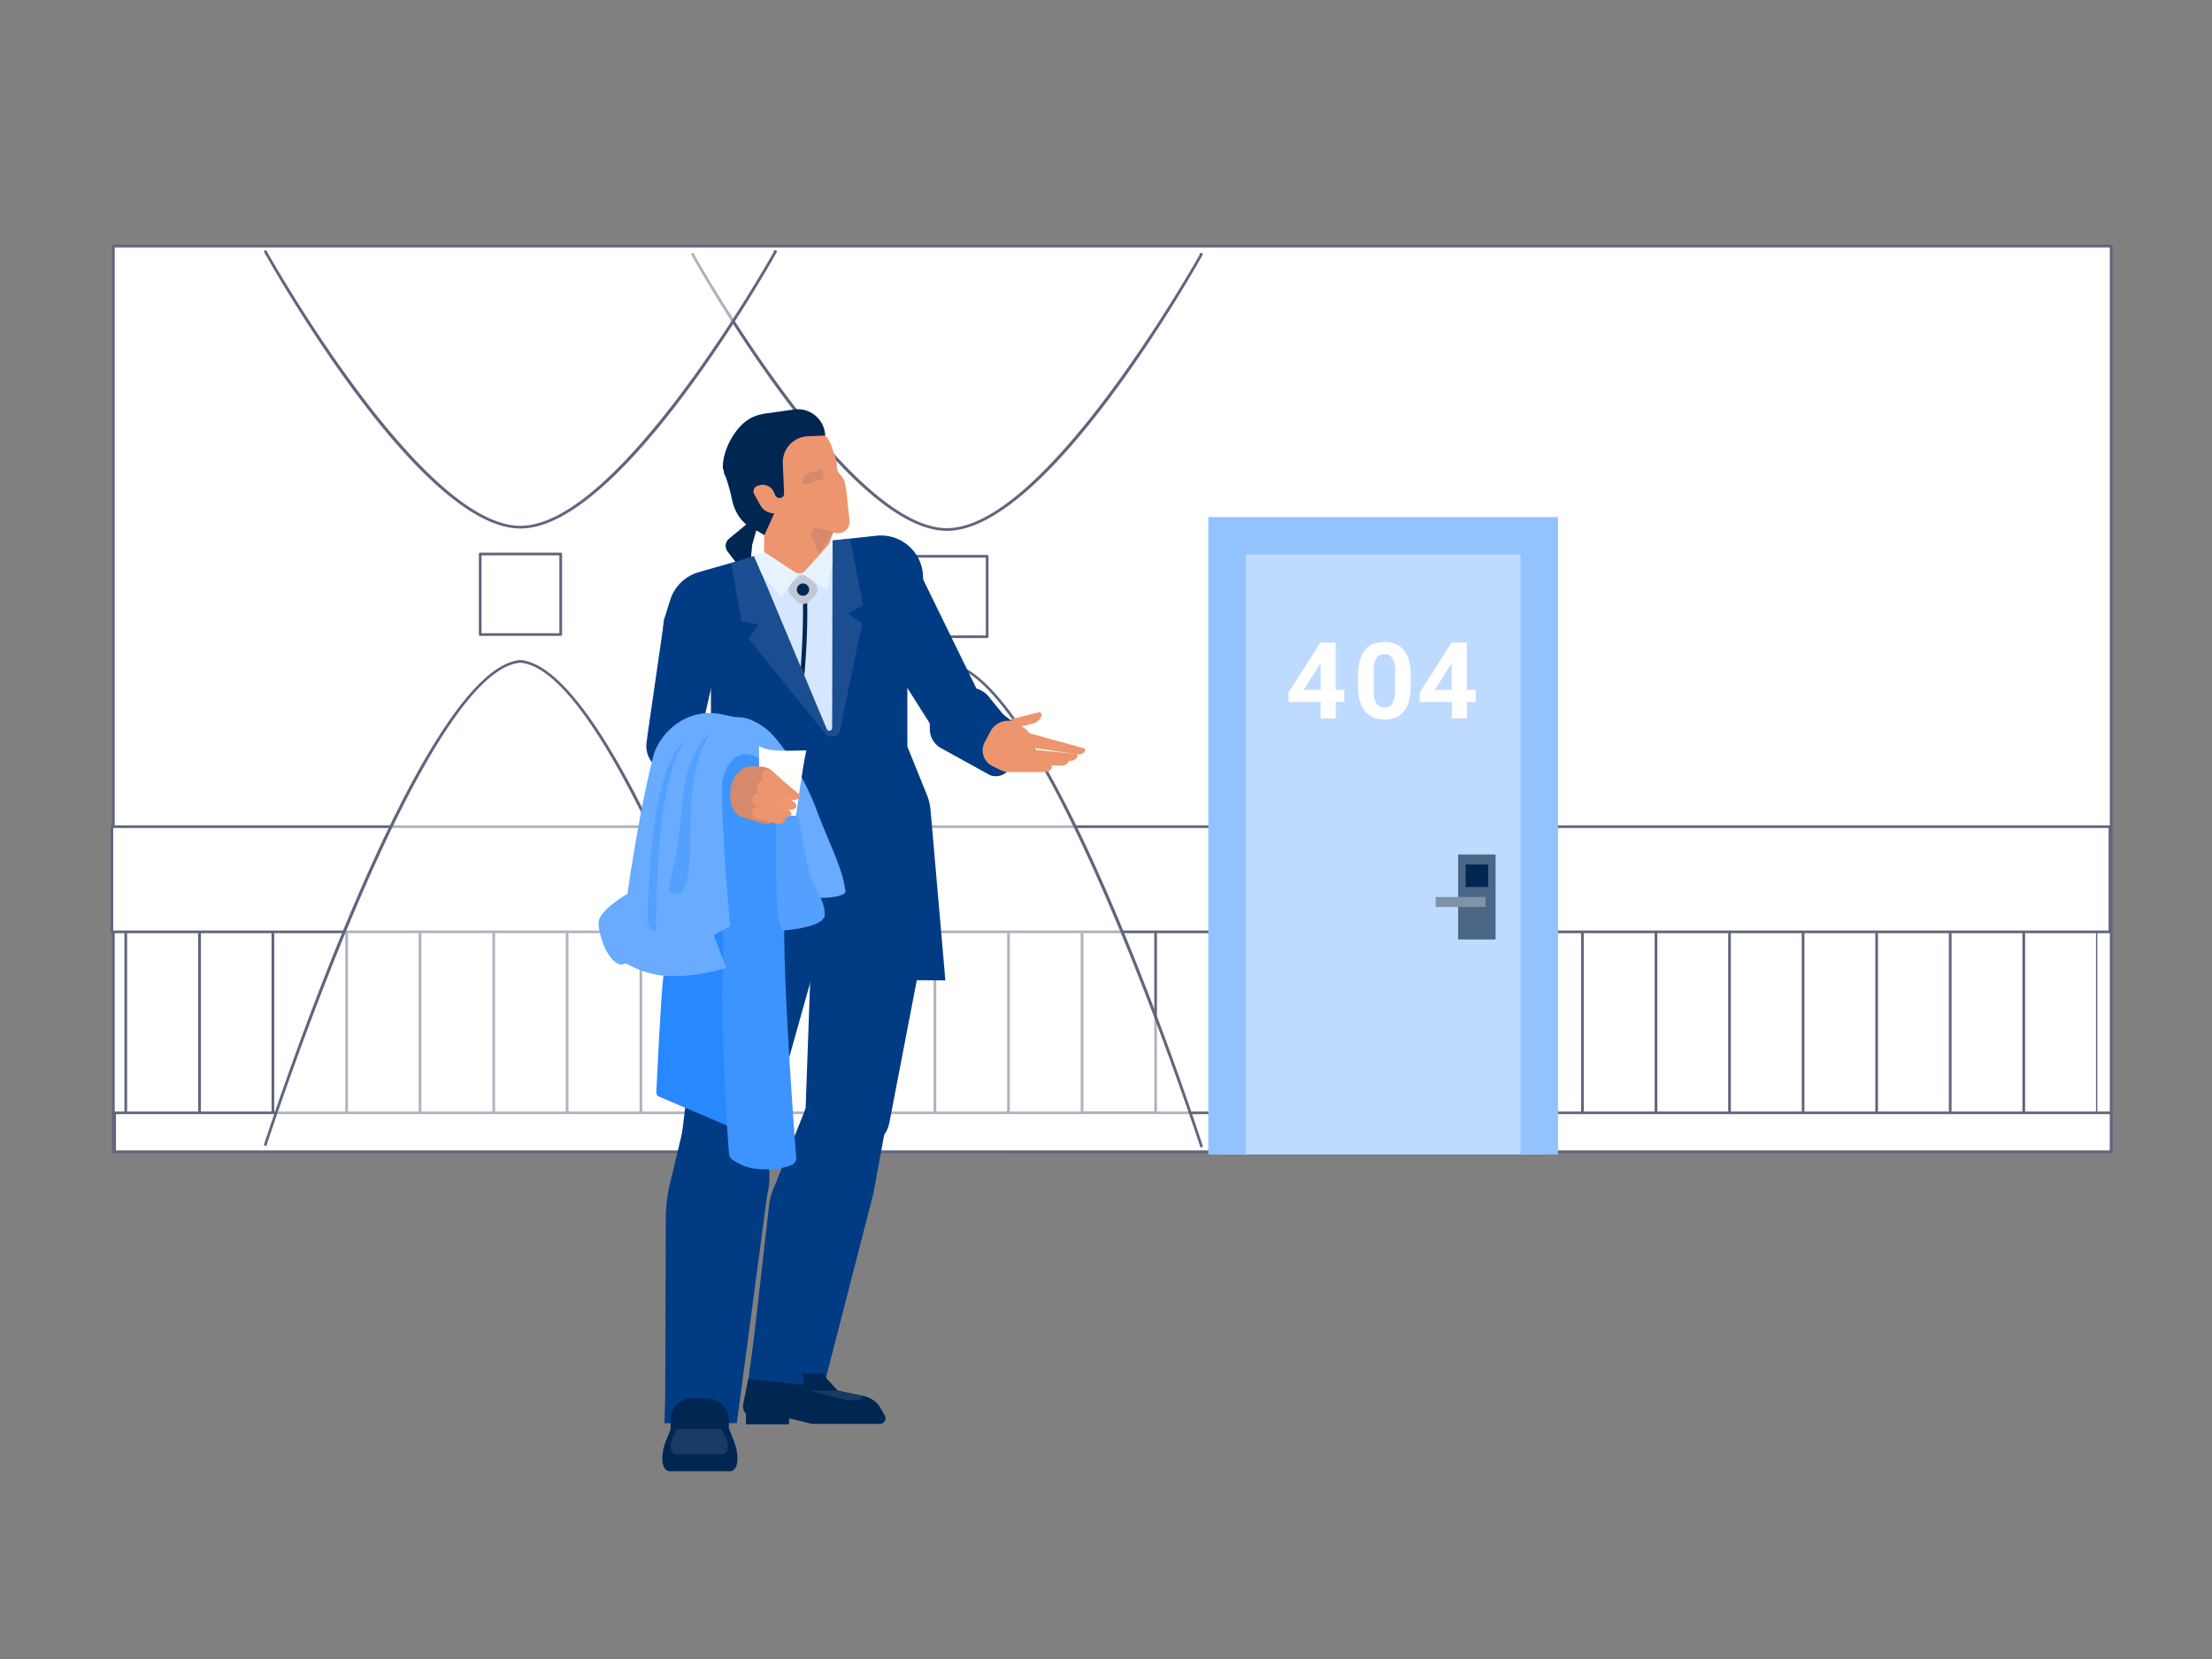 <svg xmlns="http://www.w3.org/2000/svg" viewBox="0 0 1600 1200" width="1600" height="1200"><rect x="0" y="0" width="1600" height="1200" fill="#808080" stroke="none"/><g transform="translate(81.0 177.0) rotate(0.0 723.5 328.5) scale(1.985 1.984)"><svg width="729" height="331.199" viewBox="0 0 729 331.199"><path d="M.5.5h728v330.199H.5z" fill="#fff"/><path d="M728.5 331.199H.5a.5.5 0 0 1-.5-.5V.5A.5.5 0 0 1 .5 0h728a.5.5 0 0 1 .5.5v330.199c0 .277-.223.5-.5.5zm-727.5-1h727V1H1z" fill="#60657C"/></svg></g><g transform="translate(718.0 662.0) rotate(0.0 400.0 79.0) translate(384.0 0.0) scale(1.949 1.951)"><svg width="212.947" height="81" viewBox="197.04 0 212.947 81"><path d="M273.5.5h27.3v80h-27.3z" fill="#fff"/><path d="M300.8 81h-27.3a.5.5 0 0 1-.5-.5V.5a.5.5 0 0 1 .5-.5h27.3a.5.5 0 0 1 .5.5v80a.5.5 0 0 1-.5.5zM274 80h26.3V1H274z" fill="#60657C"/><path d="M328.1.5h27.3v80h-27.3z" fill="#fff"/><path d="M355.4 81h-27.3a.5.5 0 0 1-.5-.5V.5a.5.5 0 0 1 .5-.5h27.3a.5.5 0 0 1 .5.5v80c0 .277-.223.5-.5.5zm-26.8-1h26.3V1h-26.3z" fill="#60657C"/><path d="M218.9.5h27.3v80h-27.3z" fill="#fff"/><path d="M246.2 81h-27.3a.5.5 0 0 1-.5-.5V.5a.5.5 0 0 1 .5-.5h27.3a.5.5 0 0 1 .5.5v80a.5.5 0 0 1-.5.5zm-26.8-1h26.3V1h-26.3z" fill="#60657C"/><path d="M164.3.5h27.373v80H164.3z" fill="#fff"/><path d="M191.673 81H164.3a.5.5 0 0 1-.5-.5V.5a.5.5 0 0 1 .5-.5h27.373a.5.5 0 0 1 .5.5v80a.5.5 0 0 1-.5.5zM164.8 80h26.373V1H164.8z" fill="#60657C"/><path d="M382.7.5H410v80h-27.3z" fill="#fff"/><path d="M410 81h-27.3a.5.5 0 0 1-.5-.5V.5a.5.5 0 0 1 .5-.5H410a.5.5 0 0 1 .5.5v80a.5.5 0 0 1-.5.5zm-26.8-1h26.3V1h-26.3z" fill="#60657C"/><path d="M109.7.5h27.373v80H109.7z" fill="#fff"/><path d="M137.073 81H109.7a.5.5 0 0 1-.5-.5V.5a.5.5 0 0 1 .5-.5h27.373a.5.5 0 0 1 .5.5v80a.5.5 0 0 1-.5.5zM110.2 80h26.373V1H110.2z" fill="#60657C"/><path d="M55.1.5h27.373v80H55.1z" fill="#fff"/><path d="M82.473 81H55.1a.5.5 0 0 1-.5-.5V.5a.5.5 0 0 1 .5-.5h27.372a.5.5 0 0 1 .5.5v80a.498.498 0 0 1-.499.5zM55.6 80h26.372V1H55.6z" fill="#60657C"/><path d="M.5.5h27.373v80H.5z" fill="#fff"/><path d="M27.873 81H.5a.5.5 0 0 1-.5-.5V.5A.5.5 0 0 1 .5 0h27.373a.5.5 0 0 1 .5.5v80a.5.5 0 0 1-.5.5zM1 80h26.373V1H1z" fill="#60657C"/></svg></g><g transform="translate(728.0 804.0) rotate(0.0 400.0 15.0) scale(1.897 1.875)"><svg width="421.69" height="16" viewBox="0 0 421.69 16"><path d="M.5.5h420.69v15H.5z" fill="#fff"/><path d="M421.19 16H.5a.5.5 0 0 1-.5-.5V.5A.5.5 0 0 1 .5 0h420.69a.5.5 0 0 1 .5.5v15a.5.5 0 0 1-.5.5zM1 15h419.69V1H1z" fill="#60657C"/></svg></g><g transform="translate(90.0 662.0) rotate(0.0 400.0 79.0) scale(1.949 1.951)"><svg width="410.5" height="81" viewBox="0 0 410.5 81"><path d="M273.5.5h27.3v80h-27.3z" fill="#fff"/><path d="M300.8 81h-27.3a.5.5 0 0 1-.5-.5V.5a.5.5 0 0 1 .5-.5h27.3a.5.5 0 0 1 .5.5v80a.5.5 0 0 1-.5.5zM274 80h26.3V1H274z" fill="#60657C"/><path d="M328.1.5h27.3v80h-27.3z" fill="#fff"/><path d="M355.4 81h-27.3a.5.5 0 0 1-.5-.5V.5a.5.5 0 0 1 .5-.5h27.3a.5.5 0 0 1 .5.5v80c0 .277-.223.5-.5.5zm-26.8-1h26.3V1h-26.3z" fill="#60657C"/><path d="M218.9.5h27.3v80h-27.3z" fill="#fff"/><path d="M246.2 81h-27.3a.5.5 0 0 1-.5-.5V.5a.5.5 0 0 1 .5-.5h27.3a.5.5 0 0 1 .5.5v80a.5.5 0 0 1-.5.5zm-26.8-1h26.3V1h-26.3z" fill="#60657C"/><path d="M164.3.5h27.373v80H164.3z" fill="#fff"/><path d="M191.673 81H164.3a.5.5 0 0 1-.5-.5V.5a.5.5 0 0 1 .5-.5h27.373a.5.5 0 0 1 .5.5v80a.5.5 0 0 1-.5.5zM164.8 80h26.373V1H164.8z" fill="#60657C"/><path d="M382.7.5H410v80h-27.3z" fill="#fff"/><path d="M410 81h-27.3a.5.5 0 0 1-.5-.5V.5a.5.5 0 0 1 .5-.5H410a.5.5 0 0 1 .5.5v80a.5.5 0 0 1-.5.5zm-26.8-1h26.3V1h-26.3z" fill="#60657C"/><path d="M109.7.5h27.373v80H109.7z" fill="#fff"/><path d="M137.073 81H109.7a.5.5 0 0 1-.5-.5V.5a.5.5 0 0 1 .5-.5h27.373a.5.5 0 0 1 .5.5v80a.5.5 0 0 1-.5.5zM110.2 80h26.373V1H110.2z" fill="#60657C"/><path d="M55.1.5h27.373v80H55.1z" fill="#fff"/><path d="M82.473 81H55.1a.5.5 0 0 1-.5-.5V.5a.5.5 0 0 1 .5-.5h27.372a.5.5 0 0 1 .5.5v80a.498.498 0 0 1-.499.5zM55.6 80h26.372V1H55.6z" fill="#60657C"/><path d="M.5.5h27.373v80H.5z" fill="#fff"/><path d="M27.873 81H.5a.5.5 0 0 1-.5-.5V.5A.5.5 0 0 1 .5 0h27.373a.5.5 0 0 1 .5.5v80a.5.5 0 0 1-.5.5zM1 80h26.373V1H1z" fill="#60657C"/></svg></g><g transform="translate(727.0 597.0) rotate(0.0 400.0 39.0) translate(303.0 0.0) scale(1.907 1.902)"><svg width="260.677" height="41" viewBox="158.924 0 260.677 41"><path d="M.5.5h418.6v40H.5z" fill="#fff"/><path d="M419.1 41H.5a.5.5 0 0 1-.5-.5V.5A.5.5 0 0 1 .5 0h418.6a.5.5 0 0 1 .5.5v40a.5.5 0 0 1-.5.5zM1 40h417.6V1H1z" fill="#60657C"/></svg></g><g transform="translate(82.0 804.0) rotate(0.0 400.0 15.0) scale(1.897 1.875)"><svg width="421.69" height="16" viewBox="0 0 421.69 16"><path d="M.5.5h420.69v15H.5z" fill="#fff"/><path d="M421.19 16H.5a.5.5 0 0 1-.5-.5V.5A.5.5 0 0 1 .5 0h420.69a.5.5 0 0 1 .5.5v15a.5.5 0 0 1-.5.5zM1 15h419.69V1H1z" fill="#60657C"/></svg></g><g transform="translate(80.0 597.0) rotate(0.0 400.0 39.0) scale(1.907 1.902)"><svg width="419.6" height="41" viewBox="0 0 419.6 41"><path d="M.5.5h418.6v40H.5z" fill="#fff"/><path d="M419.1 41H.5a.5.5 0 0 1-.5-.5V.5A.5.5 0 0 1 .5 0h418.6a.5.5 0 0 1 .5.5v40a.5.5 0 0 1-.5.5zM1 40h417.6V1H1z" fill="#60657C"/></svg></g><g transform="translate(500.0 183.0) rotate(0.0 185.0 323.5) scale(1.937 1.939)"><svg width="191" height="333.643" viewBox="0 0 191 333.643"><clipPath id="a"><path d="M-920.412-729.856h800v600h-800z"/></clipPath><path d="M190.3.5H.5s57.15 102.643 95 102.643S190.5.5 190.5.5zM95.5 153.143c-37.59 3-95 180-95 180h190s-57.41-177-95-180z" fill="#fff" opacity=".5"/><ellipse clip-path="url(#a)" cx="-521.412" cy="-244.856" fill="#e8e9ec" rx="615.442" ry="445"/><path d="M80.5 113.143h30v30h-30z" fill="#fff"/><g fill="#60657C"><path d="M110.5 143.643h-30a.5.5 0 0 1-.5-.5v-30a.5.5 0 0 1 .5-.5h30a.5.5 0 0 1 .5.5v30a.5.5 0 0 1-.5.5zm-29.5-1h29v-29H81zm14.5-39C57.79 103.643 2.402 4.945.063.744A.5.5 0 0 1 .937.258c.57 1.023 57.438 102.385 94.563 102.385 35.915 0 90.3-94.85 94.33-101.972A.5.5 0 0 1 190.3 0h.2a.5.5 0 0 1 .437.744C188.598 4.945 133.21 103.643 95.5 103.643zm95 230a.5.5 0 0 1-.476-.346c-.573-1.767-57.734-176.716-94.564-179.656C58.71 156.581 1.549 331.53.976 333.297a.499.499 0 1 1-.951-.309c2.348-7.24 57.944-177.352 95.436-180.344 37.571 2.992 93.167 173.104 95.515 180.344a.5.5 0 0 1-.476.655z"/></g></svg></g><g transform="translate(191.0 181.0) rotate(0.0 185.5 324.0) scale(1.942 1.942)"><svg width="191" height="333.643" viewBox="0 0 191 333.643"><clipPath id="b"><path d="M-920.412-729.856h800v600h-800z"/></clipPath><path d="M190.3.5H.5s57.15 102.643 95 102.643S190.5.5 190.5.5zM95.5 153.143c-37.59 3-95 180-95 180h190s-57.41-177-95-180z" fill="#fff" opacity=".5"/><ellipse clip-path="url(#b)" cx="-521.412" cy="-244.856" fill="#e8e9ec" rx="615.442" ry="445"/><path d="M80.5 113.143h30v30h-30z" fill="#fff"/><g fill="#60657C"><path d="M110.5 143.643h-30a.5.5 0 0 1-.5-.5v-30a.5.5 0 0 1 .5-.5h30a.5.5 0 0 1 .5.5v30a.5.5 0 0 1-.5.5zm-29.5-1h29v-29H81zm14.5-39C57.79 103.643 2.402 4.945.063.744A.5.5 0 0 1 .937.258c.57 1.023 57.438 102.385 94.563 102.385 35.915 0 90.3-94.85 94.33-101.972A.5.5 0 0 1 190.3 0h.2a.5.5 0 0 1 .437.744C188.598 4.945 133.21 103.643 95.5 103.643zm95 230a.5.5 0 0 1-.476-.346c-.573-1.767-57.734-176.716-94.564-179.656C58.71 156.581 1.549 331.53.976 333.297a.499.499 0 1 1-.951-.309c2.348-7.24 57.944-177.352 95.436-180.344 37.571 2.992 93.167 173.104 95.515 180.344a.5.5 0 0 1-.476.655z"/></g></svg></g><g transform="translate(433.0 296.0) rotate(0.0 176.0 384.0) scale(2.035 2.033)"><svg width="173.01" height="377.843" viewBox="0 0 173.01 377.843"><path d="m55.993 38.084-9.624 7.967a3.333 3.333 0 0 0-.523 4.591l7.568 9.901 1.179-12.349 2.424-8.485z" fill="#002652"/><path d="m39.921 202.773 83.327.448-5.253-60.451a20.02 20.02 0 0 0-1.386-5.774l-6.873-16.979V70.472H39.921z" fill="#013b84"/><path d="m23.586 73.83 1.837-5.904a14.999 14.999 0 0 1 10.197-9.965l34.35-9.827 28.726-3.124c9.917-1.078 18.104 7.643 16.402 17.472l-3.979 22.972-17.45 8.051-58.056-2.56c-8.651-.382-14.6-8.847-12.027-17.115z" fill="#013b84"/><path d="m47.105 54.744 3.683 20.814 6.209 1.08-3.779 4.859 27.329 33.925c1.59 1.974 4.759 1.209 5.274-1.273l7.889-38.051-4.859-3.239 5.129-3.239-4.589-23.485-20.786 1.89z" fill="#1a4e90"/><path d="M81.084 113.787 55.663 53.023l13.731-6.74 13.756 1.255-.143 65.864c-.002 1.092-1.502 1.391-1.923.385z" fill="#d4e7ff"/><path d="m73.112 94.718-1.249-2.895s1.021-14.231.76-23.966l1.499-.04c.358 13.284-.996 26.768-1.01 26.901z" fill="#002652"/><path d="m76.809 61.901-1.886-1.886a3.186 3.186 0 0 0-4.507-.025l-.025.025-1.886 1.886a3.23 3.23 0 0 0 0 4.561l1.886 1.886a3.23 3.23 0 0 0 4.561 0l1.886-1.886a3.246 3.246 0 0 0-.029-4.561z" fill="#bfc9d4"/><circle cx="72.642" cy="64.182" fill="#002652" r="2.193"/><path d="m60.593 283.209-4.041 35.45-1.378 12.077-2.359 17.628-.234 5.075-.029.271 6.999.194c1.656.048 3.412.097 5.03.149.917.024 1.783.053 2.571.077 2.019.061 3.475.113 3.659.129l.172-.586.489-1.661 9.025 2.543.446-10.493 16.734-65.085 7.539-41.107-26.939-.812-15.824 39.573c-.986 2.205-1.614 4.428-1.86 6.578zm.1-10.524c.06 2.3-.22 4.73-.84 7.2l-10.73 80.877-25.73.025.27-9.232.209-63.561a54.284 54.284 0 0 1 1.484-12.426l8.307-34.793 25.91-9.39z" fill="#013b84"/><path d="m115.687 146.901 4.297 20.424-16.666 86.646c-1.195 6.215-7.662 9.89-13.613 7.734-7.664-2.777-16.389-6.006-16.363-6.301l3.82-107.39z" fill="#013b84"/><path d="m87.331 139.877 4.781 14.254-8.644 20.427-25.804 91.997s-29.171.803-29.105.243L42.34 152.477z" fill="#013b84"/><path d="M22.639 356.537v.004c-.026 0-.022-.004 0-.004z" fill="#29abe2"/><path d="M52.353 354.653H67.67v6.5H52.353z" fill="#002652"/><path d="m55.301 358.739 11.554.075L75.857 361h24.146c1.506 0 2.454-1.624 1.713-2.935l-1.457-2.577a9.003 9.003 0 0 0-5.974-4.378L77.8 347.622l-24.616-2.56-1.778 8.892a3.999 3.999 0 0 0 3.895 4.785z" fill="#002652"/><path d="m95.616 76.817 24.626 38.98 11.687 4.361 7.858-9.532-26.235-53.745z" fill="#013b84"/><path d="m138.546 129.868-16.835-9.285a7.713 7.713 0 0 1-3.987-6.651l-.096-7.163 9.6-6.277a8.66 8.66 0 0 1 11.474 1.804l12.832 15.874-5.392 9.545a5.612 5.612 0 0 1-7.596 2.153zM28.233 71.263a4.586 4.586 0 0 0-4.96 3.91l-5.685 39.303-.552 4.086a9.356 9.356 0 0 0 5.404 9.771l9.95 4.516 13.53-59.955z" fill="#013b84"/><path d="M33.074 351.923h5.222a8 8 0 0 1 8 8v3.017H25.599v-3.541a7.476 7.476 0 0 1 7.475-7.476z" fill="#002652"/><path d="M25.393 377.843h21.206c3.148 0 3.515-5.544 1.512-10.627l-1.753-4.448H25.635l-1.753 4.448c-2.004 5.082-1.637 10.627 1.511 10.627z" fill="#002652"/><path d="M27.687 371.819h16.145c2.397 0 2.676-3.323 1.151-6.368l-1.335-2.665H27.871l-1.335 2.665c-1.525 3.046-1.246 6.368 1.151 6.368z" fill="#193b63"/><path d="m79.434 343.113 5.978 6.498H72.936l-.259-6.498z" fill="#002652"/><path d="M84.762 349.221h-9.487l9.933 2.649a21.1 21.1 0 0 0 7.534.608c.921-.092.99-1.41.083-1.596z" fill="#193b63"/><g fill="#ed956e"><path d="M172.995 121.363c-.284.889-1.266 1.513-2.412 1.442l-17.266-2.467-1.722-5.487 20.936 5.798a.595.595 0 0 1 .464.714z"/><path d="M170.249 123.238c-.126.924-.987 1.709-2.128 1.836l-17.433.546-2.642-5.108 21.622 2.103a.594.594 0 0 1 .581.623z"/><path d="M167.195 125.002c-.153.92-1.037 1.679-2.181 1.772l-17.442.032-2.49-5.184 21.55 2.739c.328.017.58.297.563.625z"/><path d="M161.119 127.303c-.153.92-1.037 1.679-2.181 1.772l-12.874.024a7.246 7.246 0 0 1-6.545-4.109l-.512-1.067 21.55 2.739c.328.017.58.297.563.625l-.001.016z"/><path d="m144.185 128.834 4.862-7.779c.876-3.031-.887-6.228-3.918-7.104l-4.61-1.332c-3.031-.876-10.633.691-11.509 3.722l7.106 8.228a8.286 8.286 0 0 0 3.138 2.254z"/><path d="m135.447 113.499 13.983 4.042-1.049-.364a2.015 2.015 0 0 1-1.109-2.856l.007-.037c.333-.61.914-1.05 1.594-1.201l3.255-.71a4.66 4.66 0 0 0 2.209-1.133c.411-.403.741-.869.879-1.347.074-.256.095-.512.045-.768-.008-.034-.016-.068-.028-.1a.797.797 0 0 0-1.02-.476l-9.922 2.561-2.443.075a9.43 9.43 0 0 0-4.282 1.155l-1.977 1.09a1.859 1.859 0 0 1-.142.069z"/><path d="m136.454 113.085 14.788 4.274-1.109-.384a2.132 2.132 0 0 1-1.173-3.02l.008-.039a2.553 2.553 0 0 1 1.685-1.27l3.443-.751a4.93 4.93 0 0 0 2.337-1.198c.435-.426.784-.919.93-1.425.078-.27.1-.542.047-.813a.84.84 0 0 0-1.108-.609l-10.494 2.708-2.584.079a9.967 9.967 0 0 0-4.529 1.222l-2.091 1.153c-.05.027-.098.051-.15.073z"/><ellipse cx="145.828" cy="119.941" rx="8.454" ry="9.139" transform="matrix(-.278 .961 -.961 -.278 301.545 13.152)"/></g><path d="m58.479 119.811-14.62 1.944-8.772 18.523s-11.213 53.114-12.178 62.383c-.877 8.275-2.134 34.883-2.398 40.409-.049.629.31 1.218.892 1.462l29.766 12.705-2.924-111.11-4.386-14.62z" fill="#2888ff"/><path d="M38.742 127.851s6.228 45.541 5.453 67.646c-.921 26.637 1.623 62.558 2.134 69.371.06.792.44 1.526 1.053 2.032a18.715 18.715 0 0 0 11.696 3.494 22.827 22.827 0 0 0 9.488-1.462 2.719 2.719 0 0 0 1.652-2.924c-.819-10.234-4.24-57.017-4.24-80.409 0-26.316 2.836-55.19 2.836-55.19s-3.509-9.795-12.061-9.795-18.011 7.237-18.011 7.237z" fill="#3d94ff"/><path d="M59.473 126.521c6.462 9.956 1.096 50.57 5.746 58.976 0 0 15.19-.892 15.19-5.746a15.007 15.007 0 0 0-1.462-5.848l1.462-2.924c-9.532-13.888-5.073-36.417-20.936-44.458z" fill="#53a0ff"/><path d="M87.719 171.535c-.819-7.924-5.965-17.398-10.234-28.947-3.114-8.479-9.474-20.205-16.082-27.164-2.398-2.515-7.31-5.848-11.696-5.848-2.924 0-5.848-1.462-10.234-1.462-11.696 0-18.582 9.708-19.971 15.088-5.205 20.219-9.269 49.239-9.269 49.239S0 178.29 0 182.676s2.719 11.842 5.979 14.05 2.12-.643 5.234 1.213a32.607 32.607 0 0 0 16.564 3.743 62.717 62.717 0 0 0 17.544-2.924l-4.386-11.696 5.848-3.099s-2.924-30.804-2.924-49.897c0-6.14 5.307-15.526 14.035-9.269a5.37 5.37 0 0 1 1.579 1.667c15.862 8.041 9.941 33.494 19.474 47.383 3.611.057 8.772-.674 8.772-2.312z" fill="#68abff"/><path d="M57.017 131.872v-12.061c3.655 2.383 11.155 1.577 16.812 1.577-1.213 4.927-3.655 23.276-3.655 23.276l-8.918-.526z" fill="#fff"/><path d="M61.403 128.48c.965.877 3.611 3.32 3.611 3.32l-2.183-.066a4.387 4.387 0 0 1 1.126 4.225l-1.301 5.058a4.385 4.385 0 0 1-2.675 2.924c1.317 1.07 2.367 2.147 1.233 3.281a4.49 4.49 0 0 1-2.997.117l-7.222-2.208s-4.21-1.053-4.21-7.661 3.801-10.395 7.471-10.395c4.325.045 5.817.192 7.147 1.405z" fill="#ed956e"/><path d="M30.702 118.349s-5.058 1.462-9.137 19.605c-3.406 15.161-4.02 39.59-4.02 39.59v4.605a2.503 2.503 0 0 0 .497 2.018l1.184 1.184a.731.731 0 0 0 1.243-.526v-5.248s.19-25.424 3.289-41.652c3.332-17.442 6.944-19.576 6.944-19.576zm8.771-2.924s-8.07 5.219-9.722 24.971c-2.222 26.637-6.403 30.395-4.386 31.403 2.018 1.009 4.912 1.842 6.33-5.848 1.067-5.848.614-11.696 1.272-25.526.454-9.957 2.34-18.027 6.506-25z" fill="#53a0ff"/><path d="m139.268 114.637-2.049 3.879a6.187 6.187 0 0 0 2.447 8.286l2.5 1.4-2.174 2.33-12.58-7.144-.466-12.114 11.493-6.989 8.387 6.678a7.11 7.11 0 0 0-7.558 3.674z" fill="#013b84"/><path d="M61.403 128.48c.965.877 3.611 3.394 3.611 3.394l-2.342.415a4.387 4.387 0 0 1 1.126 4.225l-1.301 5.058a4.385 4.385 0 0 1-2.675 2.924c1.288.739 2.426 1.514 1.429 2.723a4.602 4.602 0 0 1-3.035.12l-7.222-2.208s-4.21-1.053-4.21-7.661 3.801-10.395 7.471-10.395c4.326.045 5.818.192 7.148 1.405z" fill="#002652" opacity=".1"/><path d="M71.516 138.142c-.004.007-.007.015-.015.019-.801.85-2.408 1.217-3.673.524l-9.26-6.309a1.123 1.123 0 0 1-.51-.941v-1.375c0-1.034.838-1.872 1.872-1.872h.537c.267 0 .525.095.728.268l10.156 8.653c.333.24.404.704.165 1.033z" fill="#ed956e"/><path d="M70.258 141.556a2.903 2.903 0 0 1-3.468.758l-9.816-5.702a1.122 1.122 0 0 1-.568-.907l-.086-1.373a1.87 1.87 0 0 1 1.751-1.985l.536-.034c.266-.017.53.062.744.222l10.253 7.335c.348.218.873 1.342.654 1.686z" fill="#ed956e"/><path d="M68.519 144.158a.036.036 0 0 1-.011.02c-.607.915-2.285 1.537-3.568 1.097l-9.342-4.398a1.057 1.057 0 0 1-.623-.791l-.219-1.275a1.76 1.76 0 0 1 1.437-2.033l.498-.086a1.05 1.05 0 0 1 .718.133l10.492 6.007c.348.168.788.982.618 1.326z" fill="#ed956e"/><path d="M66.308 146.287c-.001.007-.002.014-.007.019-.443.911-1.577 1.449-2.804 1.204l-7.931-2.06a.972.972 0 0 1-.666-.647l-.356-1.138a1.623 1.623 0 0 1 1.064-2.034l.445-.139a.978.978 0 0 1 .672.033l9.18 3.949a.64.64 0 0 1 .403.813z" fill="#ed956e"/><path d="m71.45 57.885-6.465 8.891-6.824-7.782-2.968-6.761 14.201-5.95 13.762.372-.021 7.727-1.986 9.969z" fill="#e9f3ff"/><path d="m66.776 1.665-8.835.383c-7.433.323-14.101 11.573-13.778 19.007 0 0 2.333 6.5 3.096 10.426 1.519 7.825 6.262 11.599 12.566 12.671L74.2 46.936 72.462 6.879a5.455 5.455 0 0 0-5.686-5.214z" fill="#002652"/><path d="m58.919 34.138 26.58 4.025-3.636 9.862-8.341 9.341a3 3 0 0 1-3.885.509l-10.819-7.107z" fill="#ed956e"/><path d="m62.752 31.901 24.315-3.511a.892.892 0 0 1 1.015.792l1.08 10.504a4 4 0 0 1-3.57 4.388l-.69.071-21.286-3.84z" fill="#ed956e"/><path d="M54.956 8.062 72.22 6.287a10.053 10.053 0 0 1 10.575 6.853l1.772 5.379c.146.443-.06 1.897.346 3.348.144.517 2.285 2.951 2.438 3.438l.733 3.886-30.67 3.992z" fill="#ed956e"/><path d="m65.928 29.926-.46-10.635a9.27 9.27 0 0 1 8.861-9.662l6.213-.269C80.292 3.584 75.113-.717 69.388.1l-9.36 1.335C47.927 2.644 43.91 16.51 44.663 23.055l3.017 5.58 12.766-.552 2.678 2.987c1.008 1.124 2.87.365 2.804-1.144z" fill="#002652"/><path d="m79.325 21.282-5.793 1.778-1.069 2.402c-.353.794.404 1.629 1.228 1.356l6.358-2.108" fill="#002652" opacity=".1"/><path d="m63.298 35.168-4.393 9.653-6.821-4.242-.04-10.624z" fill="#002652"/><path d="m56.38 27.293.298-.115a4.43 4.43 0 0 1 5.725 2.547l3.062 7.97-4.088-.751a5.66 5.66 0 0 1-3.934-2.835l-2.137-3.876a2.076 2.076 0 0 1 1.074-2.94z" fill="#ed956e"/><path d="m83.538 43.772-5.553-1.461c-1.608-.423-3 1.187-2.349 2.717l2.709 6.369z" fill="#002652" opacity=".1"/></svg></g><g transform="translate(874.0 374.0) rotate(0.0 126.5 230.5) scale(1.807 1.808)"><svg width="140" height="255" viewBox="0 0 140 255"><path d="M5 4h130v251H5z" fill="#bedbff"/><path d="M140 255h-15V15H15v240H0V0h140z" fill="#93c3ff"/><g fill="#fff"><path d="M81 68.11c0 4.167-.89 7.357-2.67 9.57S73.947 81 70.52 81c-3.38 0-6-1.09-7.77-3.25s-2.71-5.28-2.75-9.33v-5.55c0-4.22.9-7.41 2.7-9.6S67.09 50 70.48 50s6 1.08 7.77 3.24 2.71 5.27 2.75 9.32zm-6.17-6.1a10.87 10.87 0 0 0-1.05-5.47 3.61 3.61 0 0 0-3.3-1.71 3.531 3.531 0 0 0-3.21 1.63 10.001 10.001 0 0 0-1.1 5.09v7.34a11.407 11.407 0 0 0 1 5.49 3.55 3.55 0 0 0 3.32 1.79 3.469 3.469 0 0 0 3.26-1.72 10.997 10.997 0 0 0 1-5.27V62zm28.66 7.11H107V74h-3.46v6.55h-6.06V74H84.65v-3.79l12.72-20h6.12zm-12.81 0h6.75V58.43l-.39.68zm-39.68 0h3.46V74H51v6.55h-6.06V74H32.12v-3.79l12.73-20H51zm-12.81 0h6.75V58.43l-.4.68z"/></g><path d="M100 135h15v34h-15z" fill="#4c6786"/><path d="M91 152h20v4H91z" fill="#7f92a8"/><path d="M103 139h9v9h-9z" fill="#002652"/></svg></g></svg>